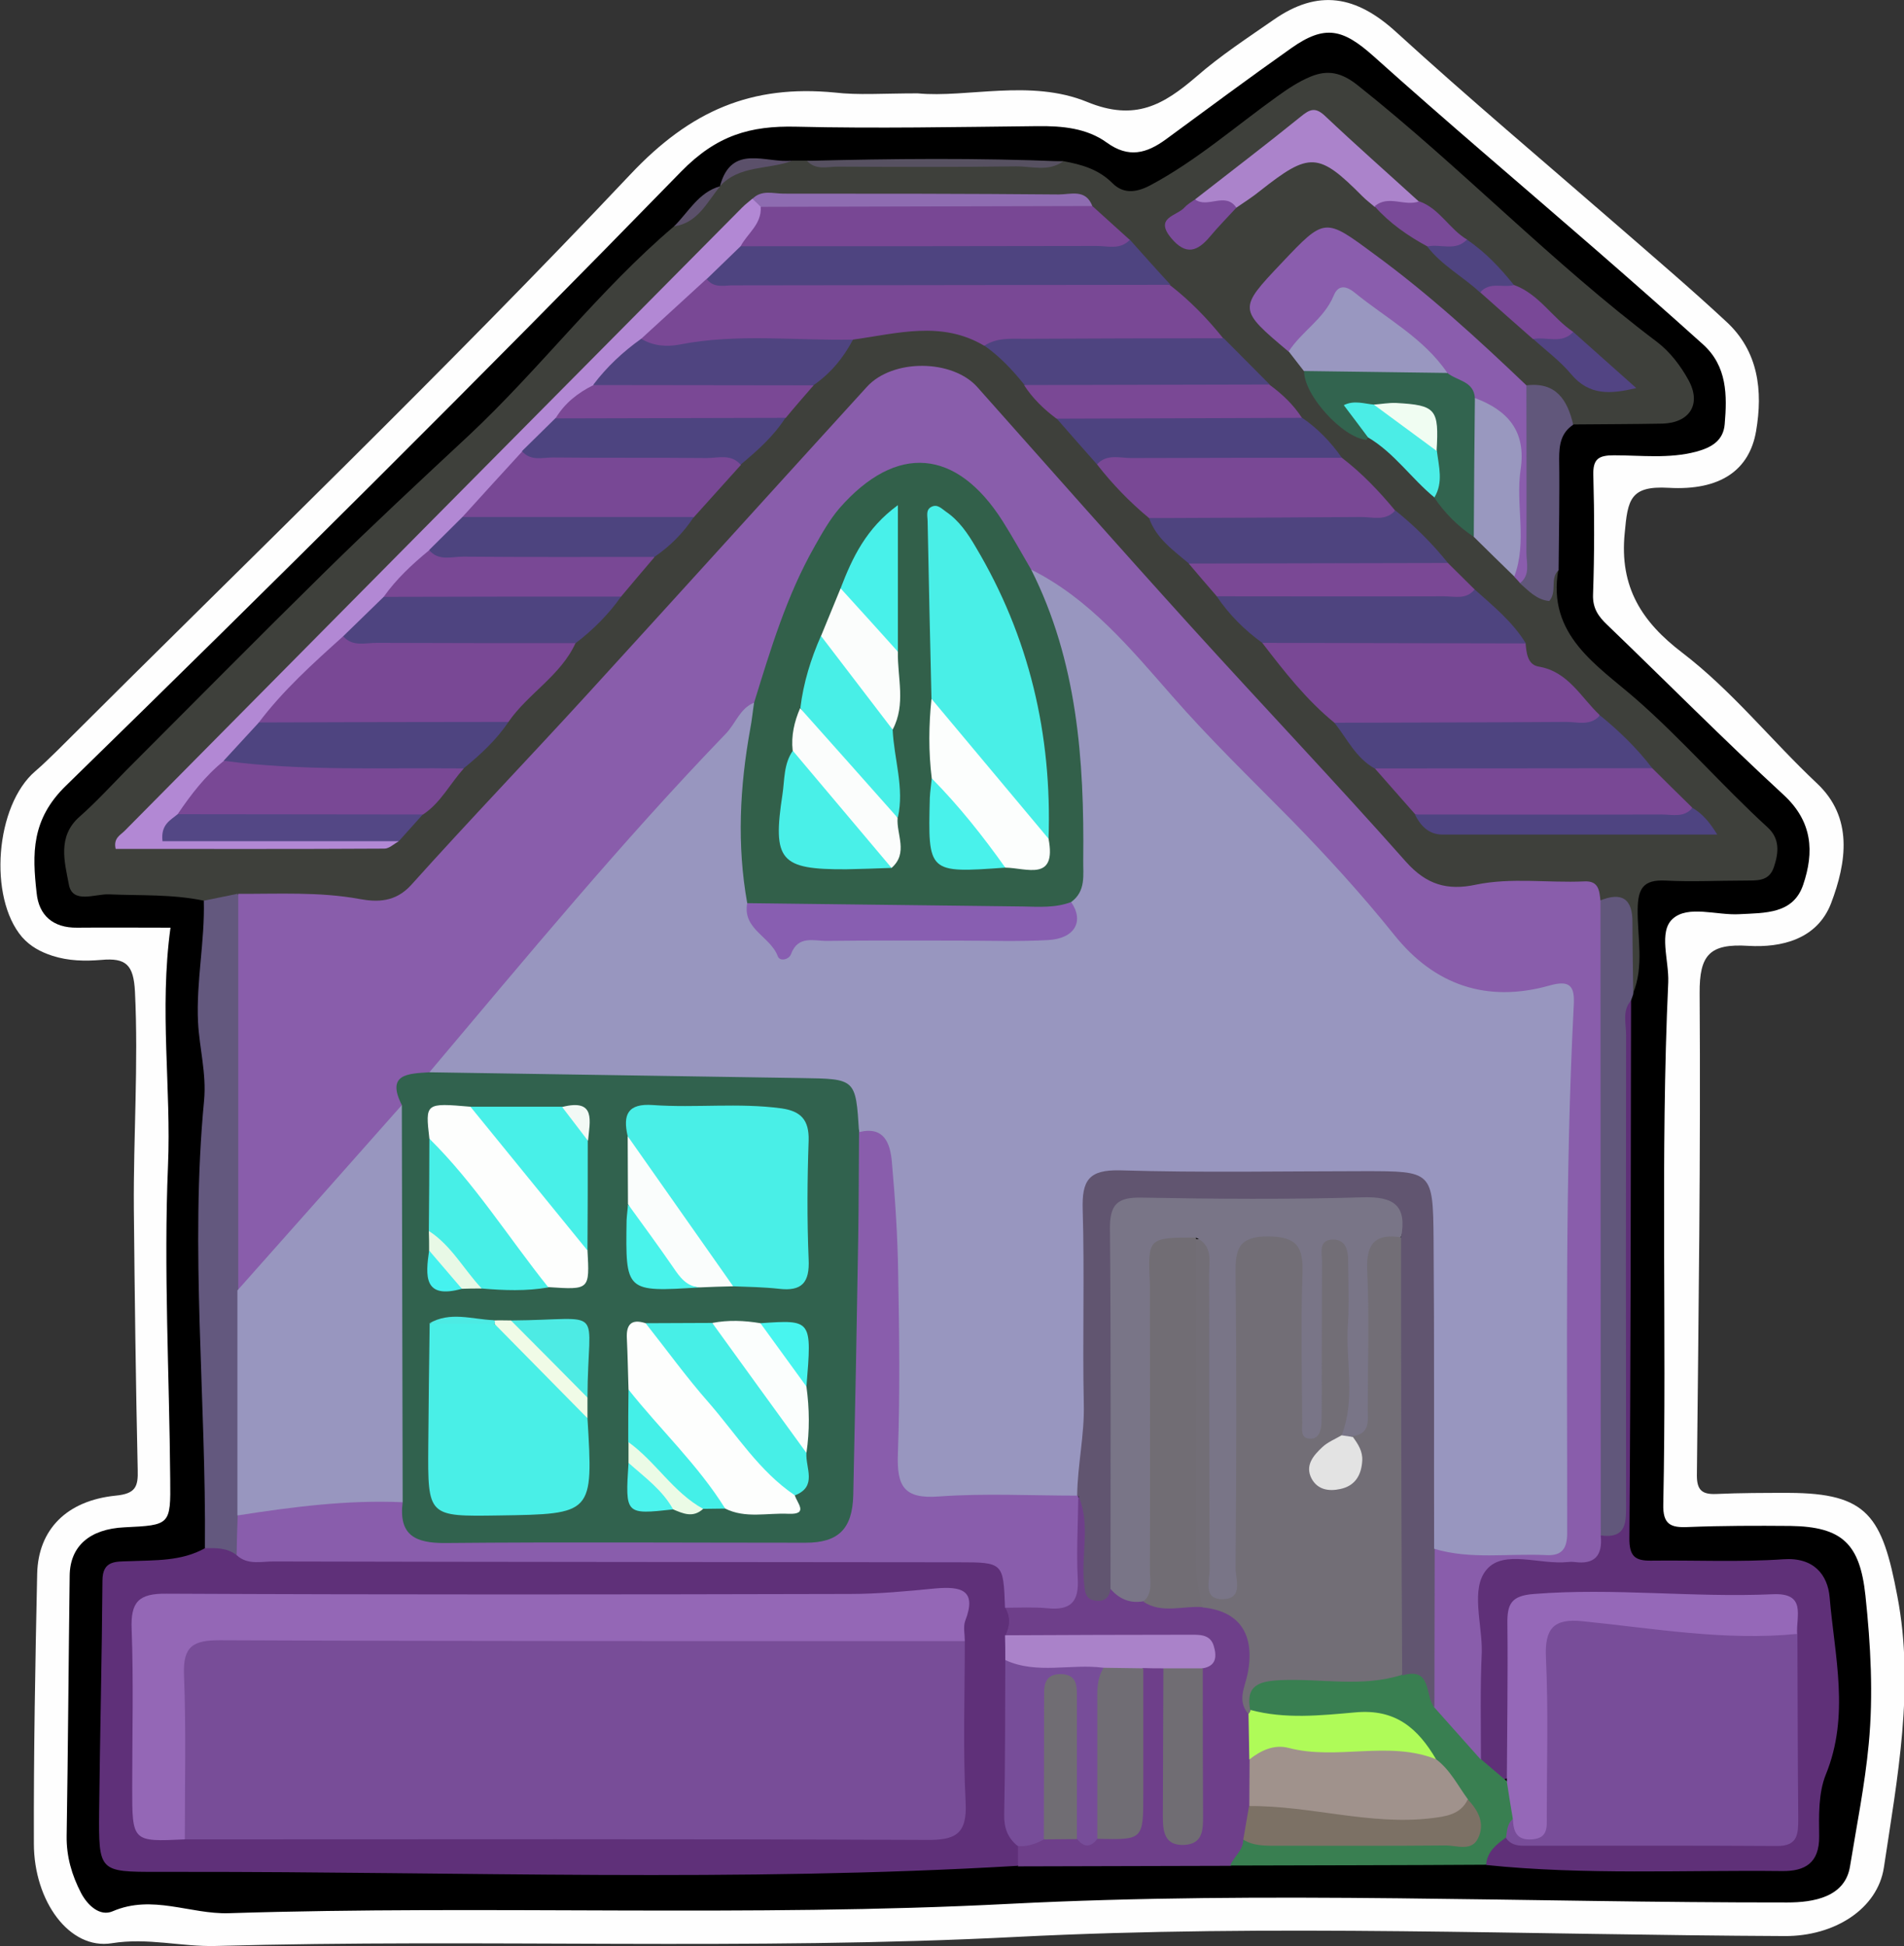 <?xml version="1.0" encoding="utf-8"?>
<!-- Generator: Adobe Illustrator 23.0.2, SVG Export Plug-In . SVG Version: 6.00 Build 0)  -->
<svg version="1.1" id="Camada_1" xmlns="http://www.w3.org/2000/svg" xmlns:xlink="http://www.w3.org/1999/xlink" x="0px" y="0px"
	 viewBox="0 0 69.13 70.66" style="enable-background:new 0 0 69.13 70.66;" xml:space="preserve">
<rect x="0" y="0" width="69.13" height="70.66" fill="#333333" stroke="none"/>
<style type="text/css">
	.st0{fill:#FEFEFE;}
	.st1{fill:#3E403B;}
	.st2{fill:#5F3079;}
	.st3{fill:#5F3078;}
	.st4{fill:#6E3F8A;}
	.st5{fill:#63587E;}
	.st6{fill:#61577B;}
	.st7{fill:#397F51;}
	.st8{fill:#575161;}
	.st9{fill:#5B506A;}
	.st10{fill:#895DAB;}
	.st11{fill:#794895;}
	.st12{fill:#8A5DAD;}
	.st13{fill:#B288D4;}
	.st14{fill:#4E4480;}
	.st15{fill:#784794;}
	.st16{fill:#784895;}
	.st17{fill:#4E447F;}
	.st18{fill:#32644F;}
	.st19{fill:#4D4380;}
	.st20{fill:#4F4480;}
	.st21{fill:#4D4480;}
	.st22{fill:#4D447F;}
	.st23{fill:#7A4895;}
	.st24{fill:#AB83CB;}
	.st25{fill:#9997C0;}
	.st26{fill:#9998BF;}
	.st27{fill:#534785;}
	.st28{fill:#4E4481;}
	.st29{fill:#8E6CB1;}
	.st30{fill:#4BEDE6;}
	.st31{fill:#524483;}
	.st32{fill:#794897;}
	.st33{fill:#794A98;}
	.st34{fill:#7A4B9A;}
	.st35{fill:#4F4481;}
	.st36{fill:#784D98;}
	.st37{fill:#895DAC;}
	.st38{fill:#9467B6;}
	.st39{fill:#774D99;}
	.st40{fill:#AA82C9;}
	.st41{fill:#784D99;}
	.st42{fill:#9568B8;}
	.st43{fill:#726E76;}
	.st44{fill:#797587;}
	.st45{fill:#615570;}
	.st46{fill:#716D74;}
	.st47{fill:#A0928C;}
	.st48{fill:#706D74;}
	.st49{fill:#7C7165;}
	.st50{fill:#706D73;}
	.st51{fill:#AFFB58;}
	.st52{fill:#9896BF;}
	.st53{fill:#31624E;}
	.st54{fill:#32604A;}
	.st55{fill:#F0FDF2;}
	.st56{fill:#E3E3E3;}
	.st57{fill:#885EB1;}
	.st58{fill:#49EFE7;}
	.st59{fill:#FDFEFD;}
	.st60{fill:#47EFE7;}
	.st61{fill:#48F0E8;}
	.st62{fill:#FAFDFC;}
	.st63{fill:#FBFEFD;}
	.st64{fill:#44F0E8;}
	.st65{fill:#4DEBE4;}
	.st66{fill:#49F3EB;}
	.st67{fill:#F0FBE7;}
	.st68{fill:#48F5EF;}
	.st69{fill:#4BF3ED;}
	.st70{fill:#EBFBE6;}
	.st71{fill:#E8F9E6;}
	.st72{fill:#45F2EF;}
	.st73{fill:#F2F9F5;}
	.st74{fill:#FCFEFD;}
	.st75{fill:#48EFE7;}
	.st76{fill:#49F0E8;}
	.st77{fill:#FBFDFC;}
	.st78{fill:#48F1EA;}
	.st79{fill:#49F2EB;}
</style>
<g>
	<path class="st0" d="M33.32,3.39c1.79,0.17,4.1-0.53,6.15,0.31c1.75,0.72,2.78,0.1,3.97-0.92c0.87-0.76,1.85-1.4,2.8-2.06
		c1.62-1.13,3-0.89,4.47,0.46c2.62,2.39,5.34,4.68,8.02,7.01c1.32,1.15,2.66,2.29,3.94,3.48c1.18,1.08,1.34,2.52,1.09,3.98
		c-0.24,1.41-1.29,2.17-3.18,2.06c-1.4-0.08-1.48,0.44-1.59,1.64c-0.2,1.98,0.64,3.24,2.08,4.34c1.82,1.39,3.24,3.19,4.9,4.75
		c1.32,1.24,1.08,2.86,0.51,4.36c-0.51,1.31-1.81,1.61-3,1.54c-1.41-0.09-1.78,0.33-1.77,1.72c0.04,5.84-0.04,11.67-0.1,17.51
		c0,0.54,0.2,0.69,0.7,0.67c0.88-0.04,1.76-0.04,2.64-0.04c2.86,0.01,3.39,0.84,3.94,3.76c0.63,3.29,0,6.58-0.49,9.84
		c-0.23,1.51-1.8,2.5-3.6,2.49c-9.29-0.04-18.61-0.44-27.88,0.03c-9.71,0.5-19.4,0.06-29.1,0.33c-1.25,0.03-2.45-0.31-3.76-0.1
		c-1.54,0.25-2.83-1.53-2.83-3.62c-0.01-3.27,0.05-6.54,0.12-9.8c0.04-1.6,1.07-2.65,2.85-2.83c0.72-0.07,0.82-0.32,0.8-0.94
		c-0.07-3.15-0.11-6.31-0.14-9.47c-0.02-2.63,0.17-5.25,0.04-7.89c-0.05-0.98-0.33-1.23-1.22-1.15c-0.59,0.05-1.19,0.04-1.78-0.15
		c-0.43-0.14-0.8-0.34-1.1-0.68c-1.23-1.44-0.97-4.78,0.48-6.02c0.27-0.23,0.53-0.49,0.79-0.74c6.96-6.95,14.06-13.77,20.81-20.92
		c2.2-2.34,4.42-3.27,7.43-2.98C31.16,3.46,32.05,3.39,33.32,3.39z"/>
	<path d="M6.19,33.68c-1.16,0-2.28-0.01-3.39,0c-0.88,0.01-1.39-0.45-1.47-1.26C1.17,31,1.13,29.75,2.4,28.52
		c7.53-7.35,14.99-14.76,22.33-22.29c1.29-1.32,2.51-1.67,4.18-1.63c2.92,0.07,5.84,0.01,8.76-0.02c0.9-0.01,1.79,0.07,2.52,0.6
		c0.79,0.57,1.44,0.39,2.14-0.12c1.51-1.11,3.02-2.23,4.55-3.31c1.23-0.87,1.88-0.7,2.99,0.29c2.64,2.37,5.35,4.66,8.03,6.99
		c1.32,1.15,2.64,2.31,3.94,3.48c0.87,0.79,0.87,1.84,0.78,2.89c-0.05,0.6-0.48,0.85-1.04,1c-0.99,0.26-1.99,0.13-2.98,0.13
		c-0.56,0-0.77,0.13-0.75,0.73c0.04,1.44,0.04,2.88-0.01,4.32c-0.02,0.51,0.2,0.81,0.53,1.12c2.13,2.05,4.21,4.15,6.38,6.15
		c1.07,0.98,1.12,2.09,0.72,3.27c-0.36,1.07-1.39,1.02-2.31,1.07c-0.83,0.05-1.87-0.34-2.43,0.17c-0.52,0.47-0.13,1.51-0.16,2.3
		c-0.29,6.32-0.05,12.63-0.18,18.95c-0.02,0.74,0.27,0.86,0.9,0.83c1.24-0.05,2.48-0.05,3.72-0.04c1.88,0.03,2.52,0.65,2.72,2.53
		c0.19,1.79,0.29,3.6,0.12,5.38c-0.14,1.49-0.44,2.97-0.68,4.45c-0.18,1.12-1.33,1.31-2.28,1.31c-9.42,0.01-18.85-0.43-28.24,0.05
		c-9.46,0.49-18.9,0.04-28.35,0.34c-1.4,0.04-2.77-0.69-4.21-0.07c-0.46,0.2-0.91-0.21-1.15-0.67c-0.33-0.64-0.53-1.31-0.52-2.06
		c0.05-3.15,0.07-6.3,0.11-9.45c0.01-1.08,0.73-1.7,1.99-1.76c1.66-0.08,1.68-0.08,1.66-1.75c-0.03-3.8-0.24-7.6-0.08-11.38
		C6.22,39.51,5.78,36.68,6.19,33.68z"/>
	<path class="st1" d="M28.78,5.83c0.17,0,0.34,0,0.52,0c3.1,0.19,6.2,0.14,9.3,0.02c0.66,0.12,1.28,0.29,1.79,0.8
		c0.37,0.37,0.82,0.37,1.37,0.08c1.67-0.89,3.08-2.13,4.6-3.22c0.39-0.28,0.79-0.55,1.23-0.73c0.61-0.25,1.11-0.16,1.71,0.32
		c3.74,2.97,7.05,6.44,10.87,9.32c0.46,0.35,0.85,0.86,1.13,1.37c0.49,0.88,0.05,1.56-0.94,1.59c-1.08,0.02-2.16,0.02-3.24,0.03
		c-0.52-0.47-0.83-1.24-1.71-1.23c-1.43-0.82-2.36-2.22-3.67-3.18c-0.86-0.63-1.71-1.28-2.55-1.96c-0.67-0.54-1.28-0.58-1.86,0.11
		c-0.13,0.15-0.28,0.28-0.42,0.42c-1.72,1.71-1.56,1.43-0.04,3c0.23,0.25,0.45,0.5,0.53,0.84c0.47,1.09,1.22,1.89,2.33,2.34
		c1.04,0.45,1.61,1.44,2.44,2.13c0.48,0.5,0.98,0.99,1.48,1.48c0.45,0.46,0.91,0.92,1.37,1.37c0.12,0.11,0.24,0.21,0.36,0.31
		c0.63,0.65,0.75-0.4,1.2-0.36c-0.42,2.38,1.41,3.47,2.82,4.7c1.68,1.47,3.14,3.16,4.78,4.66c0.45,0.41,0.4,0.92,0.23,1.43
		c-0.18,0.56-0.65,0.49-1.08,0.5c-0.96,0-1.91,0.05-2.86,0c-0.81-0.04-1,0.29-1.01,1.05c-0.01,1.02,0.24,2.06-0.17,3.05
		c-0.56-0.56-0.32-1.27-0.34-1.92c-0.02-0.66-0.13-1.19-0.86-1.36c-1.26-0.97-2.74-0.63-4.04-0.41c-1.78,0.31-2.78-0.37-3.89-1.63
		c-2.25-2.54-4.61-4.98-6.89-7.5c-2.62-2.91-5.28-5.78-7.85-8.73c-1.07-1.23-2.67-1.34-3.86-0.15c-2.27,2.25-4.28,4.74-6.48,7.07
		c-3.07,3.25-5.87,6.74-9.12,9.83c-0.29,0.28-0.52,0.6-0.78,0.91c-0.54,0.63-1.21,0.94-2.02,0.77c-1.51-0.3-3.03-0.17-4.54-0.17
		c-0.41-0.01-0.83,0.23-1.22-0.08c-1.14-0.24-2.3-0.18-3.45-0.23c-0.5-0.02-1.32,0.36-1.45-0.36c-0.15-0.8-0.43-1.74,0.39-2.46
		c0.6-0.53,1.14-1.12,1.7-1.69c2.4-2.4,4.79-4.82,7.21-7.2c1.71-1.68,3.46-3.31,5.21-4.94c2.6-2.43,4.74-5.29,7.46-7.6
		c0.66-0.37,1.05-1.05,1.68-1.46l-0.01,0.01C26.71,5.59,27.88,6.11,28.78,5.83z"/>
	<path class="st2" d="M36.95,67.74c-10.12,0.6-20.26,0.21-30.38,0.22c-0.28,0-0.56,0-0.84,0c-2.14,0-2.15,0-2.13-2.22
		c0.03-2.78,0.1-5.57,0.12-8.35c0-0.75,0.49-0.69,0.97-0.71c0.94-0.04,1.89,0.01,2.75-0.47c0.49-0.4,0.99-0.14,1.5-0.02
		c2.35,0.27,4.71,0.11,7.06,0.13c6.31,0.05,12.62,0,18.93,0c1.56,0,1.73,0.18,1.92,1.63c-0.02,0.49,0.13,0.99-0.02,1.48
		c0,0.34-0.01,0.68-0.02,1.03c0.04,1.46,0.03,2.92,0.02,4.38c0,0.72,0.07,1.42,0.33,2.09C37.21,67.23,37.15,67.5,36.95,67.74z"/>
	<path class="st3" d="M59.22,36.32c-0.01,6.51-0.01,13.01-0.06,19.51c-0.01,0.68,0.21,0.84,0.8,0.83c1.6-0.02,3.2,0.06,4.79-0.05
		c1.11-0.08,1.61,0.57,1.68,1.38c0.18,2.14,0.74,4.29-0.14,6.44c-0.27,0.67-0.25,1.49-0.24,2.24c0.01,0.97-0.52,1.27-1.34,1.26
		c-3.58-0.04-7.17,0.15-10.75-0.22c-0.17-0.79,0.29-1.02,0.96-1.07c2.91,0.02,5.81-0.03,8.72,0c0.91,0.01,1.28-0.34,1.27-1.26
		c-0.02-1.99-0.04-3.98,0.01-5.97c0.05-0.89-0.44-1.2-1.26-1.16c-2.42,0.14-4.83-0.35-7.25-0.02c-1.22,0.17-1.31,0.15-1.33,1.43
		c-0.02,1.15,0,2.31-0.01,3.46c0,0.47,0.03,0.96-0.23,1.4c-0.76,0.33-1.06-0.19-1.34-0.73c-0.23-2.02-0.09-4.04-0.1-6.06
		c0-0.93,0.47-1.38,1.41-1.36c0.52,0.01,1.03-0.03,1.55,0c0.7,0.05,1.24-0.2,1.65-0.75c0.81-0.43,0.64-1.22,0.64-1.9
		c0.02-5.05,0.01-10.1,0.01-15.15c0-0.44-0.03-0.88,0.03-1.31C58.74,36.88,58.7,36.43,59.22,36.32z"/>
	<path class="st4" d="M36.5,59.38c0.17-0.34,0.2-0.68-0.01-1.02c0.28-0.26,0.64-0.35,1-0.31c1.12,0.1,1.33-0.53,1.29-1.47
		c-0.03-0.7-0.13-1.43,0.2-2.11c0.59-0.44,0.58,0.15,0.64,0.42c0.14,0.62,0.04,1.27,0.08,1.9c0.03,0.37-0.05,0.86,0.59,0.78
		c0.47,0.04,0.88,0.32,1.35,0.38c0.69,0.17,1.38,0.07,2.08,0.11c1.47,0.23,2.09,1.04,1.92,2.55c-0.06,0.55-0.27,1.08-0.04,1.63
		c0.12,0.54,0.08,1.08,0.1,1.62c0,0.53,0,1.05-0.03,1.58c-0.04,0.44-0.18,0.86-0.25,1.3c-0.06,0.47-0.35,0.77-0.75,1
		c-2.57,0.01-5.14,0.01-7.71,0.02c0-0.24,0-0.49,0-0.73c0.26-0.3,0.61-0.4,0.98-0.49c0.37-0.06,0.74-0.05,1.1,0.02
		c0.36,0.08,0.72,0.04,1.08-0.05c0.8-0.07,1.07-0.54,1.05-1.29c-0.02-1.11-0.01-2.23,0-3.34c0.01-0.47-0.02-0.96,0.3-1.37
		c0.26-0.16,0.52-0.17,0.79-0.02c0.64,1.32,0.2,2.72,0.33,4.09c0.06,0.61-0.1,1.25,0.43,2.09c0.64-2.18,0.02-4.17,0.45-6.06
		c0.3-0.82-0.28-0.87-0.82-0.88c-1.55-0.04-3.11,0-4.66-0.02C37.47,59.68,36.94,59.74,36.5,59.38z"/>
	<path class="st5" d="M8.59,56.46c-0.34-0.27-0.75-0.26-1.15-0.25c0.05-5.42-0.55-10.84-0.03-16.26c0.09-0.98-0.17-1.89-0.22-2.84
		c-0.07-1.48,0.25-2.93,0.21-4.41c0.41-0.08,0.82-0.17,1.22-0.25c0.46,0.54,0.39,1.19,0.39,1.82c0,4.18,0.04,8.36-0.02,12.54
		c0.03,2.71,0.05,5.42-0.01,8.13C8.96,55.47,9.08,56.05,8.59,56.46z"/>
	<path class="st6" d="M59.22,36.32c-0.33,0.38-0.18,0.84-0.18,1.26c-0.01,5.66-0.01,11.31,0,16.97c0,0.68,0.05,1.34-0.95,1.19
		c-0.46-0.44-0.4-1.02-0.4-1.57c-0.01-6.63-0.01-13.26,0-19.89c0-0.55-0.06-1.13,0.39-1.58c0.8-0.33,1.2-0.08,1.19,0.8
		c0,0.86,0.02,1.73,0.03,2.59C59.28,36.16,59.25,36.24,59.22,36.32z"/>
	<path class="st7" d="M44.67,67.73c0.12-0.33,0.47-0.54,0.47-0.94c2.05-0.28,4.11-0.04,6.16-0.12c0.4-0.01,0.79,0.01,1.19-0.02
		c0.68-0.04,0.94-0.34,0.65-1.01c-0.4-0.64-0.87-1.22-1.34-1.81c-0.62-0.96-1.49-1.37-2.64-1.3c-0.83,0.05-1.67,0.02-2.51,0
		c-0.57-0.02-1.13-0.08-1.4-0.7c-0.05-0.93,0.56-1.13,1.3-1.17c1.39-0.07,2.78,0.08,4.17-0.12c0.9-0.19,1.36,0.25,1.53,1.09
		c0.42,0.81,1.25,1.34,1.52,2.24c0.31,0.26,0.62,0.53,0.93,0.79c0.38,0.36,0.42,0.83,0.42,1.31c-0.07,0.29-0.15,0.58-0.44,0.74
		c-0.34,0.25-0.69,0.51-0.72,0.99C50.86,67.72,47.76,67.72,44.67,67.73z"/>
	<path class="st6" d="M55.42,13.99c1.08-0.13,1.49,0.53,1.7,1.43c-0.45,0.3-0.51,0.73-0.51,1.24c0.02,1.35-0.01,2.69-0.02,4.04
		c-0.33,0.3-0.04,0.78-0.34,1.12c-0.45-0.04-0.74-0.36-1.06-0.64c-0.21-2.1-0.05-4.21-0.1-6.32C55.09,14.53,55.16,14.22,55.42,13.99
		z"/>
	<path class="st8" d="M38.6,5.86c-0.54,0.39-1.16,0.17-1.73,0.18c-2.15,0.03-4.3,0.02-6.45,0.01c-0.38,0-0.8,0.14-1.12-0.21
		C32.39,5.76,35.49,5.73,38.6,5.86z"/>
	<path class="st9" d="M28.78,5.83c-0.87,0.34-1.93,0.15-2.64,0.93C26.56,5.18,27.83,5.95,28.78,5.83z"/>
	<path class="st9" d="M26.15,6.76c-0.48,0.57-0.8,1.33-1.68,1.46C25,7.7,25.36,6.98,26.15,6.76z"/>
	<path class="st10" d="M53.77,63.89c-0.57-0.64-1.14-1.28-1.71-1.92c-0.34-1.84-0.57-3.68-0.19-5.55c0.23-0.46,0.66-0.38,1.05-0.34
		c0.8,0.07,1.6,0.01,2.4,0.06c0.95,0.06,1.25-0.35,1.25-1.27c-0.03-3.92,0.01-7.84-0.02-11.75c-0.02-1.96,0.35-3.9,0.27-5.86
		c-0.04-0.9-0.29-1.25-1.21-1.05c-2.16,0.48-3.85-0.4-5.18-2.01c-1.73-2.1-3.61-4.06-5.56-5.96c-1.55-1.51-2.94-3.16-4.38-4.76
		c-0.89-0.99-2.04-1.67-3.03-2.53c-0.89-0.67-1.17-1.79-1.89-2.6c-1.3-1.46-2.84-1.62-4.27-0.28c-1.69,1.59-2.34,3.76-3.1,5.86
		c-0.2,0.56-0.22,1.18-0.59,1.68c-3.8,4.11-7.48,8.33-11.06,12.62c-0.26,0.31-0.52,0.6-0.86,0.81c-0.61,0.14-0.99,0.48-0.96,1.15
		c-1.67,2.22-3.54,4.25-5.41,6.3c-0.17,0.19-0.32,0.48-0.67,0.36c0-4.8,0-9.6,0-14.4c1.47,0.01,2.94-0.08,4.41,0.19
		c0.65,0.12,1.3,0.11,1.86-0.5c2.1-2.34,4.28-4.61,6.4-6.93c3.39-3.71,6.76-7.44,10.15-11.16c0.94-1.04,3.12-1.01,4.02,0.01
		c2.57,2.89,5.13,5.79,7.73,8.66c2.6,2.87,5.27,5.68,7.83,8.57c0.74,0.83,1.5,1.05,2.53,0.83c1.3-0.27,2.63-0.06,3.94-0.12
		c0.53-0.03,0.55,0.34,0.59,0.71c0,7.68,0.01,15.37,0.01,23.05c0.07,0.71-0.22,1.05-0.95,0.95c-0.08-0.01-0.16-0.01-0.24,0
		c-1.01,0.11-2.33-0.46-2.95,0.27c-0.6,0.69-0.16,1.98-0.18,3C53.74,61.27,53.77,62.58,53.77,63.89z"/>
	<path class="st11" d="M42.49,10.36c0.72,0.56,1.35,1.21,1.92,1.92c-0.06,0.48-0.46,0.38-0.73,0.38c-2.65-0.05-5.3,0.14-7.95-0.11
		c-1.55-0.92-3.16-0.44-4.76-0.22c-0.46,0.24-0.96,0.33-1.48,0.34c-1.62,0.02-3.24-0.08-4.84,0.18c-0.43,0.07-0.87,0.01-1.24-0.27
		c-0.14-0.15-0.3-0.36-0.16-0.52c0.79-0.84,1.4-1.94,2.74-2.06c4.96-0.02,9.92-0.01,14.88-0.01C41.45,9.99,41.99,10.08,42.49,10.36z
		"/>
	<path class="st11" d="M48.45,26.24c-1.02-0.83-1.82-1.86-2.62-2.9c0.37-0.39,0.86-0.36,1.33-0.37c2.3-0.07,4.6,0.1,6.89,0
		c0.48-0.02,0.95,0.07,1.34,0.38c0.03,0.35,0.07,0.78,0.47,0.85c1.08,0.18,1.53,1.11,2.22,1.76c-0.09,0.61-0.6,0.59-1.01,0.6
		c-2.5,0.07-5,0.05-7.5,0.02C49.17,26.58,48.81,26.4,48.45,26.24z"/>
	<path class="st11" d="M20.9,23.34c-0.54,1.19-1.72,1.83-2.44,2.87c-0.3,0.2-0.63,0.36-1,0.36c-2.58,0-5.16,0.15-7.74-0.08
		c-0.36-0.12-0.59-0.38-0.31-0.7c0.88-1.01,1.75-2.04,2.89-2.78c0.13-0.08,0.31-0.05,0.47-0.04c2.19-0.01,4.37-0.01,6.56,0
		C19.87,22.98,20.45,22.89,20.9,23.34z"/>
	<path class="st12" d="M55.42,13.99c0,2.02,0.01,4.05,0,6.07c0,0.38,0.15,0.81-0.23,1.11c-0.07-0.08-0.14-0.16-0.21-0.23
		c-0.25-1.17-0.15-2.37-0.1-3.54c0.06-1.19-0.29-2.08-1.31-2.69c-0.34-0.39-0.76-0.69-1.17-1.01c-0.81-1-1.9-1.68-2.88-2.48
		c-0.46-0.37-0.79-0.39-1.17,0.15c-0.4,0.57-0.83,1.17-1.56,1.4c-1.84-1.55-1.84-1.55-0.25-3.23c1.57-1.66,1.56-1.64,3.36-0.31
		C51.87,10.67,53.66,12.31,55.42,13.99z"/>
	<path class="st13" d="M12.46,23.1c-1.09,0.98-2.18,1.96-3.07,3.14c-0.01,0.79-0.75,1.06-1.12,1.59c-0.65,0.6-1.21,1.27-1.65,2.03
		c0.17,0.6,0.66,0.33,0.99,0.33c1.91,0.02,3.82,0.01,5.73,0.02c0.39,0,0.89-0.25,1.13,0.34c-0.17,0.09-0.34,0.26-0.51,0.26
		c-3.26,0.02-6.52,0.01-9.76,0.01c-0.09-0.39,0.17-0.5,0.32-0.65C12,22.61,19.47,15.07,26.95,7.53c0.11-0.11,0.24-0.21,0.36-0.31
		c0.22-0.09,0.34,0.03,0.43,0.21c0.22,0.7-0.25,1.13-0.61,1.6c-0.46,0.41-0.85,0.92-1.48,1.1c-0.79,0.72-1.58,1.45-2.37,2.17
		c-0.32,0.78-1.04,1.2-1.57,1.79c-0.5,0.37-1.01,0.73-1.43,1.2c-0.41,0.4-0.83,0.79-1.19,1.23c-0.6,0.89-1.42,1.58-2.15,2.35
		c-0.42,0.4-0.83,0.81-1.23,1.23c-0.57,0.55-1.12,1.11-1.68,1.68C13.51,22.22,13.17,22.89,12.46,23.1z"/>
	<path class="st14" d="M25.66,10.13c0.41-0.4,0.82-0.79,1.23-1.19c0.45-0.31,0.95-0.38,1.48-0.39c3.74-0.01,7.49,0,11.23-0.01
		c0.48,0,0.94,0.19,1.42,0.16c0.49,0.55,0.98,1.1,1.48,1.64c-5.32,0.01-10.63,0.01-15.95,0.02C26.23,10.38,25.89,10.44,25.66,10.13z
		"/>
	<path class="st11" d="M41.72,18.81c-0.7-0.58-1.33-1.23-1.89-1.95c0.06-0.55,0.51-0.57,0.88-0.58c2.33-0.08,4.67-0.07,7.01-0.01
		c0.37,0.01,0.69,0.18,1,0.35c0.72,0.55,1.35,1.21,1.93,1.91c-0.06,0.55-0.51,0.58-0.89,0.59c-2.43,0.08-4.85,0.09-7.28,0
		C42.2,19.11,41.95,18.96,41.72,18.81z"/>
	<path class="st15" d="M41.02,8.71c-0.36,0.38-0.82,0.21-1.24,0.22c-4.3,0.01-8.59,0.01-12.89,0.01c0.25-0.47,0.77-0.8,0.73-1.43
		c0.28-0.29,0.65-0.25,1.01-0.25c3.33-0.01,6.67,0,10,0c0.36,0,0.72,0,1.03,0.22C40.11,7.89,40.57,8.3,41.02,8.71z"/>
	<path class="st16" d="M16.79,18.77c0.72-0.79,1.44-1.59,2.17-2.38c2.35-0.3,4.7-0.12,7.05-0.1c0.37,0,0.83,0.04,0.89,0.59
		c-0.57,0.63-1.14,1.27-1.71,1.9c-0.34,0.21-0.71,0.37-1.12,0.37c-2.1,0.03-4.21,0.04-6.31-0.01C17.4,19.13,17.05,19.07,16.79,18.77
		z"/>
	<path class="st11" d="M59.99,27.89c0.48,0.48,0.97,0.96,1.45,1.43c-0.12,0.66-0.67,0.59-1.12,0.59c-2.57,0.03-5.15,0.01-7.72,0.01
		c-0.45,0-0.86-0.11-1.23-0.37c-0.49-0.55-0.97-1.11-1.46-1.66c0.41-0.42,0.94-0.38,1.45-0.38c2.34-0.02,4.69-0.01,7.03-0.01
		C58.96,27.51,59.51,27.59,59.99,27.89z"/>
	<path class="st14" d="M59.99,27.89c-3.36,0-6.72,0.01-10.08,0.01c-0.68-0.38-1-1.08-1.46-1.66c2.81-0.01,5.61-0.01,8.42-0.03
		c0.41,0,0.88,0.16,1.22-0.24C58.79,26.54,59.44,27.17,59.99,27.89z"/>
	<path class="st17" d="M55.4,23.36c-3.19-0.01-6.38-0.01-9.57-0.02c-0.65-0.47-1.21-1.03-1.66-1.7c0.23-0.26,0.55-0.34,0.87-0.34
		c2.83,0,5.66-0.17,8.49,0.09C54.21,22,54.92,22.57,55.4,23.36z"/>
	<path class="st17" d="M41.72,18.81c2.57-0.01,5.14-0.02,7.71-0.04c0.42,0,0.88,0.16,1.23-0.24c0.71,0.57,1.35,1.21,1.92,1.92
		c-0.37,0.4-0.86,0.39-1.33,0.39c-2.19,0.02-4.39,0.01-6.58,0.01c-0.53,0-1.03-0.13-1.49-0.38C42.6,19.98,41.98,19.55,41.72,18.81z"
		/>
	<path class="st11" d="M6.45,29.56c0.48-0.71,1-1.39,1.67-1.93c0.38-0.1,0.74-0.35,1.15-0.29c2.19,0.31,4.38,0.14,6.58,0.21
		c0.36,0.01,0.72,0.05,0.99,0.35c-0.5,0.55-0.84,1.25-1.48,1.67C14.05,30.15,7.55,30.14,6.45,29.56z"/>
	<path class="st14" d="M35.74,12.55c0.46-0.3,0.98-0.25,1.5-0.25c2.4-0.01,4.79-0.02,7.19-0.02c0.56,0.56,1.11,1.12,1.67,1.68
		c-0.36,0.4-0.86,0.39-1.33,0.39c-2.03,0.02-4.06,0.01-6.09,0.01c-0.53,0-1.03-0.1-1.48-0.38C36.77,13.44,36.3,12.94,35.74,12.55z"
		/>
	<path class="st14" d="M16.83,27.9c-2.91-0.04-5.82,0.11-8.71-0.28c0.43-0.46,0.85-0.93,1.28-1.39c3.02-0.01,6.04-0.02,9.06-0.02
		C18.02,26.87,17.44,27.4,16.83,27.9z"/>
	<path class="st14" d="M12.46,23.1c0.49-0.48,0.98-0.95,1.47-1.43c0.17-0.11,0.34-0.24,0.53-0.26c2.56-0.23,5.13-0.22,7.7,0
		c0.16,0.01,0.28,0.14,0.39,0.25c-0.46,0.65-1.02,1.21-1.65,1.69c-2.4,0-4.8,0-7.19-0.01C13.28,23.33,12.81,23.5,12.46,23.1z"/>
	<path class="st18" d="M52.55,13.54c0.35,0.29,0.96,0.29,1,0.91c0.52,1.68,0.59,3.37-0.04,5.04c-0.58-0.38-1.05-0.86-1.44-1.43
		c-0.11-0.53-0.08-1.07-0.09-1.61c-0.2-1.43-0.2-1.43-1.89-1.45c-1.31-0.27-0.24,0.6-0.42,0.88c-0.02,0.03-0.05,0.09-0.06,0.09
		c-0.87-0.08-2.28-1.64-2.26-2.5C49.09,12.94,50.82,12.86,52.55,13.54z"/>
	<path class="st19" d="M48.72,16.62c-2.55,0-5.1,0-7.65,0.01c-0.42,0-0.89-0.16-1.24,0.23c-0.49-0.55-0.98-1.11-1.46-1.66
		c0.36-0.41,0.85-0.4,1.33-0.4c2.03-0.02,4.07-0.01,6.1-0.01c0.53,0,1.03,0.1,1.48,0.38C47.85,15.56,48.32,16.05,48.72,16.62z"/>
	<path class="st20" d="M21.54,13.97c0.49-0.65,1.08-1.2,1.74-1.67c0.43,0.26,0.92,0.3,1.39,0.21c2.09-0.41,4.2-0.14,6.3-0.18
		c-0.35,0.67-0.82,1.23-1.44,1.66c-0.43,0.24-0.88,0.38-1.37,0.38c-1.8,0.01-3.6,0.02-5.4-0.01C22.33,14.35,21.88,14.33,21.54,13.97
		z"/>
	<path class="st11" d="M22.55,21.66c-2.87,0-5.75,0-8.62,0.01c0.46-0.65,1.04-1.19,1.65-1.69c2.44-0.27,4.89-0.1,7.33-0.1
		c0.32,0,0.63,0.09,0.85,0.35C23.36,20.7,22.95,21.18,22.55,21.66z"/>
	<path class="st21" d="M26.89,16.87c-0.35-0.4-0.81-0.24-1.23-0.24c-1.86-0.02-3.73,0-5.59-0.02c-0.38,0-0.8,0.14-1.12-0.23
		c0.41-0.4,0.81-0.8,1.22-1.2c0.27-0.17,0.55-0.33,0.87-0.35c2.25-0.07,4.5-0.08,6.75,0c0.28,0.01,0.54,0.1,0.74,0.32
		C28.09,15.84,27.5,16.36,26.89,16.87z"/>
	<path class="st22" d="M23.76,20.22c-2.32,0-4.63,0.01-6.95-0.01c-0.42,0-0.89,0.17-1.23-0.24c0.4-0.4,0.81-0.8,1.21-1.2
		c2.8,0,5.6,0,8.4,0C24.81,19.35,24.33,19.83,23.76,20.22z"/>
	<path class="st23" d="M43.16,20.46c3.14-0.01,6.27-0.01,9.41-0.02c0.32,0.32,0.65,0.64,0.97,0.96c-0.3,0.38-0.73,0.25-1.11,0.25
		c-2.75,0.01-5.5,0-8.25,0C43.83,21.25,43.5,20.86,43.16,20.46z"/>
	<path class="st23" d="M47.27,15.17c-2.97,0.01-5.94,0.02-8.91,0.03c-0.46-0.34-0.87-0.74-1.18-1.22c2.97-0.01,5.93-0.01,8.9-0.02
		C46.55,14.3,46.96,14.69,47.27,15.17z"/>
	<path class="st24" d="M43.39,7.24c1.28-1,2.57-1.98,3.83-3c0.33-0.27,0.53-0.37,0.89-0.03c1.12,1.06,2.28,2.08,3.42,3.12
		c-0.47,0.67-1.07,0.18-1.62,0.18c-0.15-0.13-0.3-0.24-0.44-0.38c-1.6-1.61-1.92-1.62-3.72-0.2c-0.27,0.22-0.57,0.41-0.86,0.61
		C44.39,7.42,43.77,7.97,43.39,7.24z"/>
	<path class="st25" d="M52.55,13.54c-1.74-0.02-3.47-0.05-5.21-0.07c-0.18-0.24-0.37-0.47-0.55-0.71c0.47-0.73,1.28-1.18,1.63-2.02
		c0.18-0.45,0.5-0.33,0.76-0.12C50.33,11.56,51.69,12.27,52.55,13.54z"/>
	<path class="st23" d="M28.53,15.17c-2.79,0.01-5.57,0.01-8.36,0.02c0.33-0.55,0.81-0.93,1.38-1.21c2.66,0,5.33,0.01,7.99,0.01
		C29.2,14.38,28.86,14.77,28.53,15.17z"/>
	<path class="st26" d="M53.51,19.49c0.01-1.68,0.02-3.36,0.04-5.04c1.2,0.45,1.87,1.21,1.66,2.6c-0.19,1.28,0.25,2.61-0.23,3.88
		C54.49,20.46,54,19.97,53.51,19.49z"/>
	<path class="st27" d="M6.45,29.56c2.97,0,5.93,0.01,8.9,0.01c-0.29,0.32-0.58,0.65-0.87,0.97c-2.86,0-5.72,0-8.58,0
		C5.83,29.93,6.19,29.78,6.45,29.56z"/>
	<path class="st28" d="M51.37,29.57c2.99,0,5.97,0.01,8.96,0c0.38,0,0.81,0.13,1.12-0.24c0.34,0.2,0.6,0.48,0.9,0.97
		c-3.43,0-6.7,0-9.97,0C51.87,30.3,51.58,29.98,51.37,29.57z"/>
	<path class="st29" d="M39.66,7.48c-4.01,0.01-8.03,0.02-12.04,0.03c-0.1-0.1-0.2-0.2-0.3-0.29c0.33-0.34,0.75-0.19,1.13-0.19
		c3.33,0,6.66,0,9.99,0.03C38.88,7.06,39.42,6.85,39.66,7.48z"/>
	<path class="st30" d="M49.67,15.88c-0.28-0.37-0.55-0.74-0.88-1.17c0.38-0.19,0.74-0.05,1.1-0.02c0.93,0.34,1.78,0.76,2.28,1.68
		c0.07,0.57,0.24,1.14-0.09,1.69C51.24,17.37,50.62,16.44,49.67,15.88z"/>
	<path class="st31" d="M57.12,12.05c0.73,0.65,1.47,1.31,2.29,2.04c-0.94,0.22-1.71,0.28-2.37-0.51c-0.4-0.48-0.92-0.86-1.38-1.28
		C56.08,11.83,56.63,12.09,57.12,12.05z"/>
	<path class="st32" d="M57.12,12.05c-0.42,0.46-0.97,0.16-1.46,0.26c-0.64-0.56-1.27-1.12-1.91-1.69c0.25-0.82,0.77-0.38,1.23-0.27
		C55.88,10.68,56.36,11.54,57.12,12.05z"/>
	<path class="st33" d="M49.91,7.49c0.5-0.43,1.09,0.02,1.62-0.18c0.74,0.26,1.09,1.01,1.74,1.39c-0.35,0.83-0.91,0.47-1.44,0.25
		C51.11,8.56,50.45,8.1,49.91,7.49z"/>
	<path class="st34" d="M43.39,7.24c0.45,0.34,1.1-0.29,1.5,0.3c-0.32,0.35-0.65,0.68-0.95,1.04c-0.46,0.55-0.88,0.71-1.42,0.06
		c-0.62-0.75,0.22-0.8,0.49-1.11C43.12,7.41,43.26,7.33,43.39,7.24z"/>
	<path class="st35" d="M51.82,8.95c0.48-0.11,1.02,0.19,1.44-0.25c0.67,0.45,1.21,1.03,1.71,1.65c-0.4,0.11-0.89-0.14-1.23,0.27
		C53.13,10.05,52.35,9.64,51.82,8.95z"/>
	<path class="st36" d="M35.03,59.58c0,1.95-0.07,3.91,0.03,5.86c0.06,1.17-0.39,1.37-1.43,1.36c-8.97-0.04-17.95-0.02-26.92-0.02
		c-0.38-0.42-0.39-0.95-0.39-1.47c-0.01-1.44-0.03-2.87,0-4.31c0.03-1.5,0.32-1.8,1.87-1.81c4.59-0.03,9.17-0.01,13.76-0.01
		c3.75,0,7.5-0.01,11.25,0C33.84,59.19,34.5,59.11,35.03,59.58z"/>
	<path class="st37" d="M8.59,56.46c0.01-0.48,0.02-0.96,0.04-1.44c1.96-0.93,3.99-1.1,6.08-0.53c0.36,0.91,1.06,1.14,2,1.13
		c3.95-0.04,7.9-0.01,11.86-0.02c1.7,0,1.91-0.3,2.03-2.05c0.26-3.67,0.22-7.34,0.23-11.01c0-0.48-0.01-0.96,0.22-1.4
		c0.89-0.43,1.52-0.1,1.63,1.02c0.13,1.31,0.34,2.61,0.33,3.93c-0.01,2.15-0.02,4.31,0,6.46c0.01,1.25,0.15,1.35,1.38,1.39
		c1.47,0.06,2.95-0.13,4.41,0.12c0.14,0.05,0.26,0.14,0.35,0.26c-0.01,1-0.07,2-0.02,2.99c0.05,0.85-0.26,1.16-1.09,1.08
		c-0.51-0.05-1.04-0.02-1.55-0.02c-0.06-1.64-0.06-1.65-1.7-1.65c-8.27-0.01-16.54-0.01-24.82-0.03C9.51,56.68,9,56.84,8.59,56.46z"
		/>
	<path class="st38" d="M35.03,59.58c-9.02,0-18.03,0.01-27.05-0.03c-0.96,0-1.34,0.21-1.3,1.25c0.08,1.99,0.03,3.99,0.03,5.98
		c-1.91,0.09-1.91,0.09-1.91-1.88c0-1.92,0.05-3.84-0.02-5.75c-0.04-0.99,0.25-1.3,1.26-1.29c8.27,0.04,16.55,0.03,24.82,0.01
		c1.03,0,2.07-0.1,3.1-0.2c0.92-0.08,1.53,0.04,1.08,1.19C34.97,59.07,35.03,59.34,35.03,59.58z"/>
	<path class="st39" d="M39.84,66.76c-0.24,0.32-0.48,0.32-0.73,0.01c-0.46-0.55-0.31-1.21-0.35-1.83c-0.07-1.14,0.14-2.29-0.18-3.59
		c-0.44,0.56-0.29,1.08-0.32,1.55c-0.09,1.3,0.17,2.63-0.36,3.88c-0.3,0.17-0.61,0.27-0.95,0.24c-0.36-0.29-0.5-0.65-0.49-1.14
		c0.04-1.87,0.03-3.74,0.04-5.61c1.22-0.08,2.46-0.34,3.64,0.27c0.16,1.78,0.05,3.57,0.04,5.35C40.17,66.22,40.07,66.52,39.84,66.76
		z"/>
	<path class="st40" d="M40.07,60.55c-1.18-0.16-2.42,0.25-3.57-0.28c0-0.3,0-0.6-0.01-0.9c2.23-0.01,4.46-0.02,6.69-0.02
		c0.36,0,0.76-0.03,0.89,0.41c0.11,0.37,0.1,0.73-0.41,0.81c-0.48,0.34-0.95,0.34-1.43,0c-0.24,0-0.48,0-0.73-0.01
		C41.03,60.9,40.55,60.95,40.07,60.55z"/>
	<path class="st41" d="M54.68,66.73c0.04-0.24,0.03-0.51,0.25-0.69c0.81,0.26,0.85-0.27,0.86-0.83c0.02-1.59-0.01-3.18,0.01-4.77
		c0.02-1.68,0.28-2.03,1.95-1.92c2.29,0.15,4.56,0.59,6.87,0.51c0.24-0.01,0.46,0.12,0.64,0.29c0.01,2.23,0.01,4.46,0.03,6.69
		c0,0.56,0,1.02-0.78,1.01c-3.07-0.02-6.13-0.01-9.2-0.01C55.05,67.01,54.83,66.95,54.68,66.73z"/>
	<path class="st42" d="M65.25,59.32c-2.62,0.26-5.2-0.2-7.79-0.46c-1.06-0.11-1.38,0.27-1.33,1.33c0.09,1.91,0.03,3.82,0.03,5.73
		c0,0.4,0.06,0.82-0.54,0.86c-0.56,0.04-0.67-0.29-0.69-0.73c-0.08-0.46-0.15-0.91-0.22-1.37c0.01-1.91,0.04-3.82,0.02-5.73
		c-0.01-0.72,0.14-1.02,0.97-1.08c2.89-0.23,5.77,0.14,8.66,0.01C65.6,57.82,65.21,58.67,65.25,59.32z"/>
	<path class="st43" d="M50.89,60.81c-1.45,0.46-2.94,0.12-4.42,0.19c-0.75,0.04-1.25,0.18-1.08,1.08c-0.02,0.05-0.04,0.1-0.07,0.14
		c-0.41-0.48-0.12-0.96-0.02-1.46c0.28-1.44-0.31-2.27-1.63-2.4c-0.44-0.35-0.59-0.83-0.6-1.37c-0.04-3.7-0.04-7.39,0-11.09
		c0-0.32,0.06-0.63,0.26-0.9c0.94-0.13,0.88,0.61,0.91,1.15c0.09,1.56,0.03,3.12,0.04,4.68c0.01,2.08-0.03,4.16,0.08,6.24
		c0.19-0.38,0.13-0.8,0.13-1.2c0.01-3.2-0.02-6.4,0.01-9.6c0.01-1.38,0.43-1.74,1.72-1.69c0.94,0.04,1.39,0.49,1.39,1.42
		c0.01,1.72,0.02,3.44,0,4.85c0.05-1.21,0-2.72,0.02-4.24c0-0.4-0.02-0.8,0.09-1.19c0.1-0.32,0.24-0.6,0.64-0.61
		c0.36-0.01,0.59,0.2,0.75,0.5c0.07,0.14,0.14,0.3,0.14,0.46c0.01,2.03,0.25,4.07-0.15,6.09c-0.19,0.36-0.5,0.6-0.79,0.87
		c-0.2,0.19-0.4,0.41-0.28,0.73c0.06,0.17,0.23,0.22,0.39,0.2c0.37-0.03,0.56-0.27,0.62-0.62c0.07-0.42-0.08-0.88,0.21-1.27
		c0.11-1.92-0.01-3.84,0.06-5.75c0.05-1.27,0.49-1.53,1.66-1.06c0.31,0.5,0.27,1.07,0.27,1.62c0.01,4.17,0.01,8.34,0,12.51
		C51.26,59.69,51.3,60.3,50.89,60.81z"/>
	<path class="st44" d="M48.71,52.11c0.52-1.32,0.14-2.69,0.23-4.03c0.05-0.76,0.01-1.52,0.01-2.28c0-0.38-0.07-0.78-0.53-0.8
		C47.85,45,48,45.49,48,45.81c-0.01,1.68-0.01,3.36-0.01,5.03c0,0.28,0,0.56-0.01,0.84c-0.01,0.25-0.1,0.54-0.36,0.55
		c-0.44,0.03-0.33-0.36-0.34-0.61c-0.01-1.8-0.05-3.6,0.01-5.39c0.03-0.94-0.18-1.33-1.23-1.34c-1.1-0.01-1.21,0.46-1.2,1.36
		c0.04,3.56,0.03,7.11,0,10.67c0,0.41,0.29,1.12-0.45,1.14c-0.76,0.02-0.48-0.7-0.49-1.1c-0.02-3.56-0.01-7.11-0.02-10.67
		c0-0.5,0.15-1.07-0.48-1.36c-1.21,0.33-1.39,1.15-1.35,2.32c0.11,3.13,0.05,6.28,0.02,9.41c-0.01,0.54,0.18,1.22-0.6,1.48
		c-0.5,0.08-0.89-0.11-1.2-0.49c-0.41-0.41-0.38-0.95-0.38-1.46c-0.02-3.71-0.02-7.43,0-11.14c0.01-1.66,0.3-1.94,1.98-1.95
		c2.6-0.02,5.19-0.05,7.79,0.02c1.4,0.04,1.7,0.56,1.18,1.8c-0.93-0.14-1.26,0.23-1.22,1.19c0.08,1.68,0.02,3.36,0.02,5.03
		c0,0.43,0.1,0.92-0.55,1C48.97,52.26,48.83,52.25,48.71,52.11z"/>
	<path class="st45" d="M50.87,44.93c0.22-1.16-0.25-1.5-1.41-1.46c-2.67,0.08-5.34,0.06-8.01,0.01c-0.9-0.02-1.16,0.26-1.15,1.15
		c0.04,4.35,0.02,8.69,0.02,13.04c-0.04,0.34-0.22,0.49-0.56,0.44c-0.37-0.06-0.37-0.34-0.4-0.63c-0.11-1.05,0.24-2.13-0.2-3.16
		c0,0-0.04-0.02-0.04-0.02c-0.29-0.32-0.34-0.72-0.3-1.12c0.31-2.91,0.09-5.82,0.15-8.73c0.04-2.09,0.2-2.29,2.24-2.29
		c2.95-0.01,5.9-0.01,8.86,0c1.89,0.01,2.21,0.29,2.36,2.2c0.13,1.55,0.04,3.11,0.05,4.67c0.01,1.88,0.01,3.75,0,5.63
		c0,0.56,0.02,1.13-0.39,1.59c0,1.91-0.01,3.83-0.01,5.74c-0.36-0.42-0.07-1.49-1.17-1.16C50.88,55.52,50.87,50.22,50.87,44.93z"/>
	<path class="st46" d="M41.51,58.15c0.36-0.31,0.24-0.74,0.24-1.12c0.01-3.34,0-6.68,0-10.03c0-0.12,0-0.24,0-0.36
		c-0.08-1.71-0.08-1.71,1.68-1.71c0,3.85,0.01,7.7-0.01,11.55c0,0.64,0.06,1.26,0.25,1.87C42.95,58.29,42.19,58.6,41.51,58.15z"/>
	<path class="st47" d="M52.14,63.87c0.52,0.39,0.79,0.96,1.16,1.46c-0.05,0.81-0.71,0.88-1.27,0.98c-0.9,0.16-1.82,0.14-2.72,0.02
		c-1.06-0.13-2.09-0.47-3.18-0.32c-0.35,0.05-0.6-0.15-0.77-0.45c0-0.56,0.01-1.13,0.01-1.69c0.3-0.63,0.83-0.85,1.47-0.74
		c1.03,0.18,2.04,0.14,3.08,0.02C50.73,63.06,51.46,63.42,52.14,63.87z"/>
	<path class="st48" d="M40.07,60.55c0.48,0.01,0.96,0.01,1.44,0.02c0,1.52,0,3.03,0,4.55c0,1.68,0,1.68-1.67,1.64
		c0-1.61,0-3.23,0-4.84C39.84,61.45,39.8,60.98,40.07,60.55z"/>
	<path class="st49" d="M45.35,65.57c2.22-0.02,4.4,0.71,6.63,0.44c0.48-0.06,1.05-0.12,1.31-0.68c0.39,0.4,0.63,0.88,0.38,1.4
		C53.44,67.23,52.9,67,52.49,67c-2.03,0.02-4.06,0.01-6.08,0.01c-0.44,0-0.88,0.02-1.27-0.22C45.21,66.39,45.28,65.98,45.35,65.57z"
		/>
	<path class="st50" d="M42.24,60.57c0.48,0,0.95,0,1.43,0c0,1.79,0,3.57,0.01,5.36c0,0.49,0,1.01-0.67,1.05
		c-0.74,0.04-0.79-0.49-0.79-1.05C42.23,64.15,42.23,62.36,42.24,60.57z"/>
	<path class="st51" d="M52.14,63.87c-1.74-0.69-3.59,0.05-5.35-0.41c-0.53-0.14-1.01,0.09-1.43,0.42c-0.01-0.55-0.02-1.11-0.03-1.66
		c0.04-0.04,0.07-0.09,0.07-0.14c1.26,0.34,2.55,0.2,3.8,0.09C50.67,62.03,51.48,62.75,52.14,63.87z"/>
	<path class="st50" d="M37.9,66.78c0-1.78,0.01-3.56,0.01-5.34c0-0.43,0.16-0.67,0.63-0.66c0.5,0.02,0.56,0.34,0.56,0.73
		c0,1.75,0,3.51,0,5.26C38.71,66.77,38.31,66.78,37.9,66.78z"/>
	<path class="st52" d="M14.62,54.54c-2.02-0.09-4.01,0.17-6,0.48c0-2.72,0-5.45,0-8.17c1.99-2.24,3.98-4.48,5.97-6.73
		c0.48,0.43,0.41,1.02,0.42,1.57c0.02,3.76,0.01,7.52,0,11.27C15.01,53.52,15.08,54.1,14.62,54.54z"/>
	<path class="st52" d="M52.07,56.23c-0.01-3.75,0.01-7.5-0.02-11.25c-0.02-2.46-0.06-2.46-2.51-2.46c-2.95,0-5.91,0.06-8.86-0.03
		c-1.16-0.03-1.4,0.37-1.37,1.42c0.07,2.35-0.01,4.71,0.04,7.06c0.03,1.13-0.23,2.22-0.24,3.33c-1.67,0-3.35-0.09-5.02,0.03
		c-1.29,0.1-1.53-0.39-1.49-1.55c0.08-2.19,0.05-4.38,0.01-6.57c-0.02-1.35-0.11-2.7-0.23-4.04c-0.06-0.65-0.27-1.29-1.18-1.07
		c-0.47-1.46-1.56-1.64-2.9-1.57c-3.79,0.21-7.57-0.29-11.37-0.23c-0.47,0.01-0.97,0.03-1.34-0.37c3.51-4.16,6.98-8.37,10.76-12.29
		c0.36-0.37,0.51-0.92,1.03-1.13c0.37,0.42,0.21,0.91,0.13,1.36c-0.36,1.89-0.33,3.78-0.12,5.68c0.5,1.52,0.51,1.44,2.04,1.32
		c2.26-0.17,4.54-0.04,6.81-0.06c0.44,0,0.88,0,1.31-0.01c0.8-0.01,1.3-0.33,1.23-1.22c0.54-2.23,0.1-4.44-0.1-6.66
		c-0.12-1.37-0.52-2.65-1.07-3.9c-0.19-0.42-0.5-0.85-0.17-1.34c2.12,1.06,3.6,2.86,5.11,4.58c1.37,1.57,2.86,3.01,4.32,4.49
		c1.31,1.34,2.57,2.72,3.75,4.19c1.46,1.83,3.37,2.48,5.64,1.84c0.74-0.21,0.92,0.02,0.88,0.71c-0.33,6.39-0.23,12.78-0.24,19.17
		c0,0.54-0.17,0.83-0.75,0.8C54.77,56.39,53.4,56.63,52.07,56.23z"/>
	<path class="st53" d="M15.58,38.93c4.51,0.07,9.02,0.14,13.53,0.21c1.96,0.03,1.96,0.02,2.08,1.96c-0.01,1.28-0.01,2.56-0.03,3.84
		c-0.05,3.11-0.11,6.23-0.18,9.34c-0.03,1.23-0.54,1.73-1.73,1.73c-4.36,0-8.72-0.03-13.08,0.01c-1.1,0.01-1.7-0.29-1.55-1.48
		c-0.01-4.81-0.02-9.61-0.03-14.42C14.01,38.98,14.83,38.98,15.58,38.93z"/>
	<path class="st54" d="M27.13,32.79c-0.38-2.12-0.27-4.23,0.11-6.33c0.06-0.31,0.09-0.63,0.14-0.95c0.6-1.94,1.18-3.88,2.19-5.66
		c0.27-0.48,0.55-0.98,0.91-1.4c2.07-2.36,4.25-2.17,5.93,0.48c0.36,0.57,0.69,1.17,1.03,1.75c1.67,3.32,1.93,6.9,1.89,10.54
		c-0.01,0.54,0.11,1.13-0.44,1.53c-0.35,0.57-0.93,0.55-1.48,0.56c-2.7,0.02-5.39,0.02-8.09,0C28.54,33.3,27.82,33.11,27.13,32.79z"
		/>
	<path class="st55" d="M52.16,16.37c-0.76-0.56-1.52-1.12-2.28-1.68c0.27-0.02,0.54-0.07,0.81-0.06
		C52.14,14.71,52.25,14.85,52.16,16.37z"/>
	<path class="st56" d="M48.71,52.11c0.14,0.02,0.27,0.04,0.41,0.06c0.19,0.26,0.36,0.52,0.34,0.86c-0.03,0.54-0.27,0.92-0.8,1.03
		c-0.41,0.09-0.82,0.03-1.04-0.38c-0.25-0.48,0.07-0.84,0.39-1.14C48.2,52.36,48.47,52.25,48.71,52.11z"/>
	<path class="st57" d="M27.13,32.79c3.33,0.04,6.66,0.08,9.99,0.12c0.59,0.01,1.19,0.06,1.77-0.16c0.48,0.69,0.14,1.33-0.84,1.38
		c-1.07,0.06-2.15,0.02-3.23,0.02c-1.59,0-3.19-0.01-4.78,0.01c-0.48,0.01-1.06-0.22-1.32,0.48c-0.08,0.21-0.41,0.27-0.48,0.08
		C27.98,34,26.95,33.74,27.13,32.79z"/>
	<path class="st58" d="M21.33,51.49c0.21,3.48,0.21,3.48-3.23,3.53c-2.56,0.04-2.57,0.04-2.55-2.53c0.01-1.48,0.03-2.95,0.05-4.43
		C16.28,47.82,17,48,17.7,47.94C19.3,48.73,20.4,50.02,21.33,51.49z"/>
	<path class="st58" d="M22.79,41.25c-0.18-0.77-0.01-1.2,0.92-1.13c1.55,0.11,3.11-0.09,4.66,0.12c0.71,0.1,1.01,0.42,0.99,1.17
		c-0.05,1.43-0.06,2.87,0,4.31c0.04,0.84-0.24,1.17-1.08,1.07c-0.55-0.06-1.11-0.07-1.67-0.09C24.97,45.15,23.79,43.27,22.79,41.25z
		"/>
	<path class="st59" d="M28.86,54.29c0.07,0.27,0.52,0.7-0.23,0.67c-0.77-0.04-1.56,0.18-2.3-0.19c-1.36-1.28-2.7-2.59-3.51-4.32
		c-0.02-0.62-0.03-1.23-0.06-1.85c-0.03-0.51,0.16-0.73,0.68-0.56c0.91,0.5,1.38,1.41,2.01,2.16
		C26.58,51.56,27.84,52.83,28.86,54.29z"/>
	<path class="st59" d="M15.59,41.34c-0.15-1.3-0.15-1.3,1.49-1.16c0.93,0.41,1.45,1.23,2.02,1.99c0.78,1.05,1.77,1.95,2.23,3.22
		c0.08,1.44,0.08,1.44-1.42,1.34c-0.16-0.01-0.34-0.05-0.43-0.17C18.16,44.85,16.69,43.23,15.59,41.34z"/>
	<path class="st60" d="M28.86,54.29c-1.3-0.88-2.12-2.21-3.13-3.37C24.92,50,24.2,49,23.44,48.04c0.81,0,1.61-0.01,2.42-0.01
		c1.45,1.35,2.56,2.94,3.42,4.72C29.24,53.29,29.69,53.97,28.86,54.29z"/>
	<path class="st61" d="M21.33,45.4c-1.42-1.74-2.83-3.48-4.25-5.22c1.11,0,2.22,0,3.32,0c0.62,0.17,0.71,0.75,0.94,1.23
		C21.34,42.74,21.34,44.07,21.33,45.4z"/>
	<path class="st60" d="M15.59,41.34c1.65,1.63,2.88,3.6,4.32,5.4c-0.8,0.14-1.61,0.11-2.42,0.04c-1.02-0.35-1.35-1.33-1.92-2.09
		C15.58,43.57,15.59,42.46,15.59,41.34z"/>
	<path class="st62" d="M22.79,41.25c1.28,1.82,2.55,3.63,3.83,5.45c-0.4,0.01-0.81,0.02-1.21,0.04c-1.43-0.07-1.62-1.44-2.33-2.26
		c-0.18-0.21-0.13-0.53-0.28-0.77C22.8,42.9,22.79,42.08,22.79,41.25z"/>
	<path class="st63" d="M29.28,52.75c-1.14-1.57-2.28-3.14-3.42-4.72c0.58-0.11,1.16-0.09,1.75,0.01c0.84,0.56,1.35,1.36,1.67,2.3
		C29.39,51.14,29.4,51.94,29.28,52.75z"/>
	<path class="st64" d="M22.82,50.45c1.15,1.45,2.52,2.73,3.51,4.32c-0.27,0-0.54,0.01-0.81,0.01c-1.38-0.27-2-1.39-2.71-2.42
		C22.81,51.72,22.81,51.09,22.82,50.45z"/>
	<path class="st65" d="M18.55,47.94c3.52-0.02,2.79-0.63,2.78,2.8C20.07,50.13,19.12,49.22,18.55,47.94z"/>
	<path class="st66" d="M22.8,43.72c0.55,0.76,1.11,1.52,1.64,2.29c0.25,0.37,0.49,0.7,0.97,0.73c-2.7,0.17-2.7,0.17-2.66-2.44
		C22.76,44.11,22.79,43.91,22.8,43.72z"/>
	<path class="st67" d="M18.55,47.94c0.93,0.93,1.85,1.86,2.78,2.8c0,0.25,0,0.5,0,0.75c-1.12-1.14-2.25-2.28-3.37-3.42
		c-0.01-0.04-0.02-0.09-0.03-0.13C18.13,47.93,18.34,47.94,18.55,47.94z"/>
	<path class="st68" d="M29.28,50.34c-0.56-0.77-1.11-1.53-1.67-2.3C29.48,47.91,29.48,47.91,29.28,50.34z"/>
	<path class="st69" d="M24.44,54.8c-1.74,0.19-1.74,0.19-1.62-1.69C23.71,53.33,24.35,53.8,24.44,54.8z"/>
	<path class="st70" d="M24.44,54.8c-0.39-0.71-1.04-1.17-1.62-1.69c0-0.25,0-0.5,0-0.75c0.99,0.71,1.62,1.82,2.71,2.42
		C25.16,55.12,24.8,54.95,24.44,54.8z"/>
	<path class="st71" d="M15.57,44.69c0.82,0.53,1.27,1.4,1.92,2.09c-0.24,0-0.48,0-0.72,0.01c-0.73-0.18-0.96-0.78-1.19-1.39
		C15.58,45.16,15.58,44.93,15.57,44.69z"/>
	<path class="st72" d="M15.58,45.4c0.4,0.46,0.79,0.93,1.19,1.39C15.37,47.18,15.45,46.32,15.58,45.4z"/>
	<path class="st73" d="M21.35,41.42c-0.31-0.41-0.63-0.82-0.94-1.23C21.66,39.87,21.41,40.72,21.35,41.42z"/>
	<path class="st65" d="M17.92,47.93c0.06,0.03,0.07,0.08,0.03,0.13c-0.79,0-1.58,0-2.37-0.01C16.34,47.6,17.14,47.9,17.92,47.93z"/>
	<path class="st58" d="M33.82,25.37c-0.05-2.15-0.1-4.29-0.14-6.44c0-0.19-0.08-0.42,0.14-0.53c0.22-0.11,0.37,0.07,0.53,0.18
		c0.47,0.32,0.79,0.79,1.07,1.27c1.95,3.27,2.78,6.82,2.65,10.61c-0.12,0.05-0.25,0.05-0.33-0.04
		C36.36,28.78,34.84,27.27,33.82,25.37z"/>
	<path class="st74" d="M33.82,25.37c1.42,1.69,2.83,3.39,4.25,5.08c0.3,1.57-0.8,1.06-1.57,1.05c-1.15-0.86-2.05-1.94-2.67-3.24
		C33.71,27.29,33.72,26.33,33.82,25.37z"/>
	<path class="st75" d="M32.41,26.49c0.05,1.07,0.43,2.11,0.19,3.19c-1.66-0.9-2.58-2.46-3.54-3.98c0.11-0.91,0.38-1.78,0.75-2.62
		C31.07,23.92,31.99,25.01,32.41,26.49z"/>
	<path class="st76" d="M32.37,31.51c-0.55,0.02-1.1,0.04-1.65,0.05c-2.39,0.01-2.68-0.31-2.31-2.72c0.08-0.53,0.04-1.11,0.38-1.59
		c1.29,0.46,1.77,1.73,2.61,2.64C31.8,30.33,32.51,30.7,32.37,31.51z"/>
	<path class="st77" d="M32.37,31.51c-1.2-1.42-2.39-2.84-3.59-4.26c-0.06-0.54,0.06-1.05,0.27-1.54c1.18,1.32,2.36,2.65,3.54,3.98
		C32.54,30.29,32.99,30.97,32.37,31.51z"/>
	<path class="st77" d="M32.41,26.49c-0.87-1.13-1.73-2.27-2.6-3.4c0.24-0.58,0.47-1.15,0.71-1.73c1.17,0.33,1.57,1.36,2.08,2.3
		C32.58,24.6,32.9,25.57,32.41,26.49z"/>
	<path class="st78" d="M32.6,23.66c-0.69-0.77-1.38-1.53-2.08-2.3c0.43-1.12,0.93-2.18,2.08-3.02C32.6,20.21,32.6,21.94,32.6,23.66z
		"/>
	<path class="st79" d="M33.83,28.26c0.99,1,1.86,2.1,2.67,3.24c-2.81,0.2-2.81,0.2-2.74-2.54C33.77,28.73,33.81,28.49,33.83,28.26z"
		/>
</g>
</svg>
